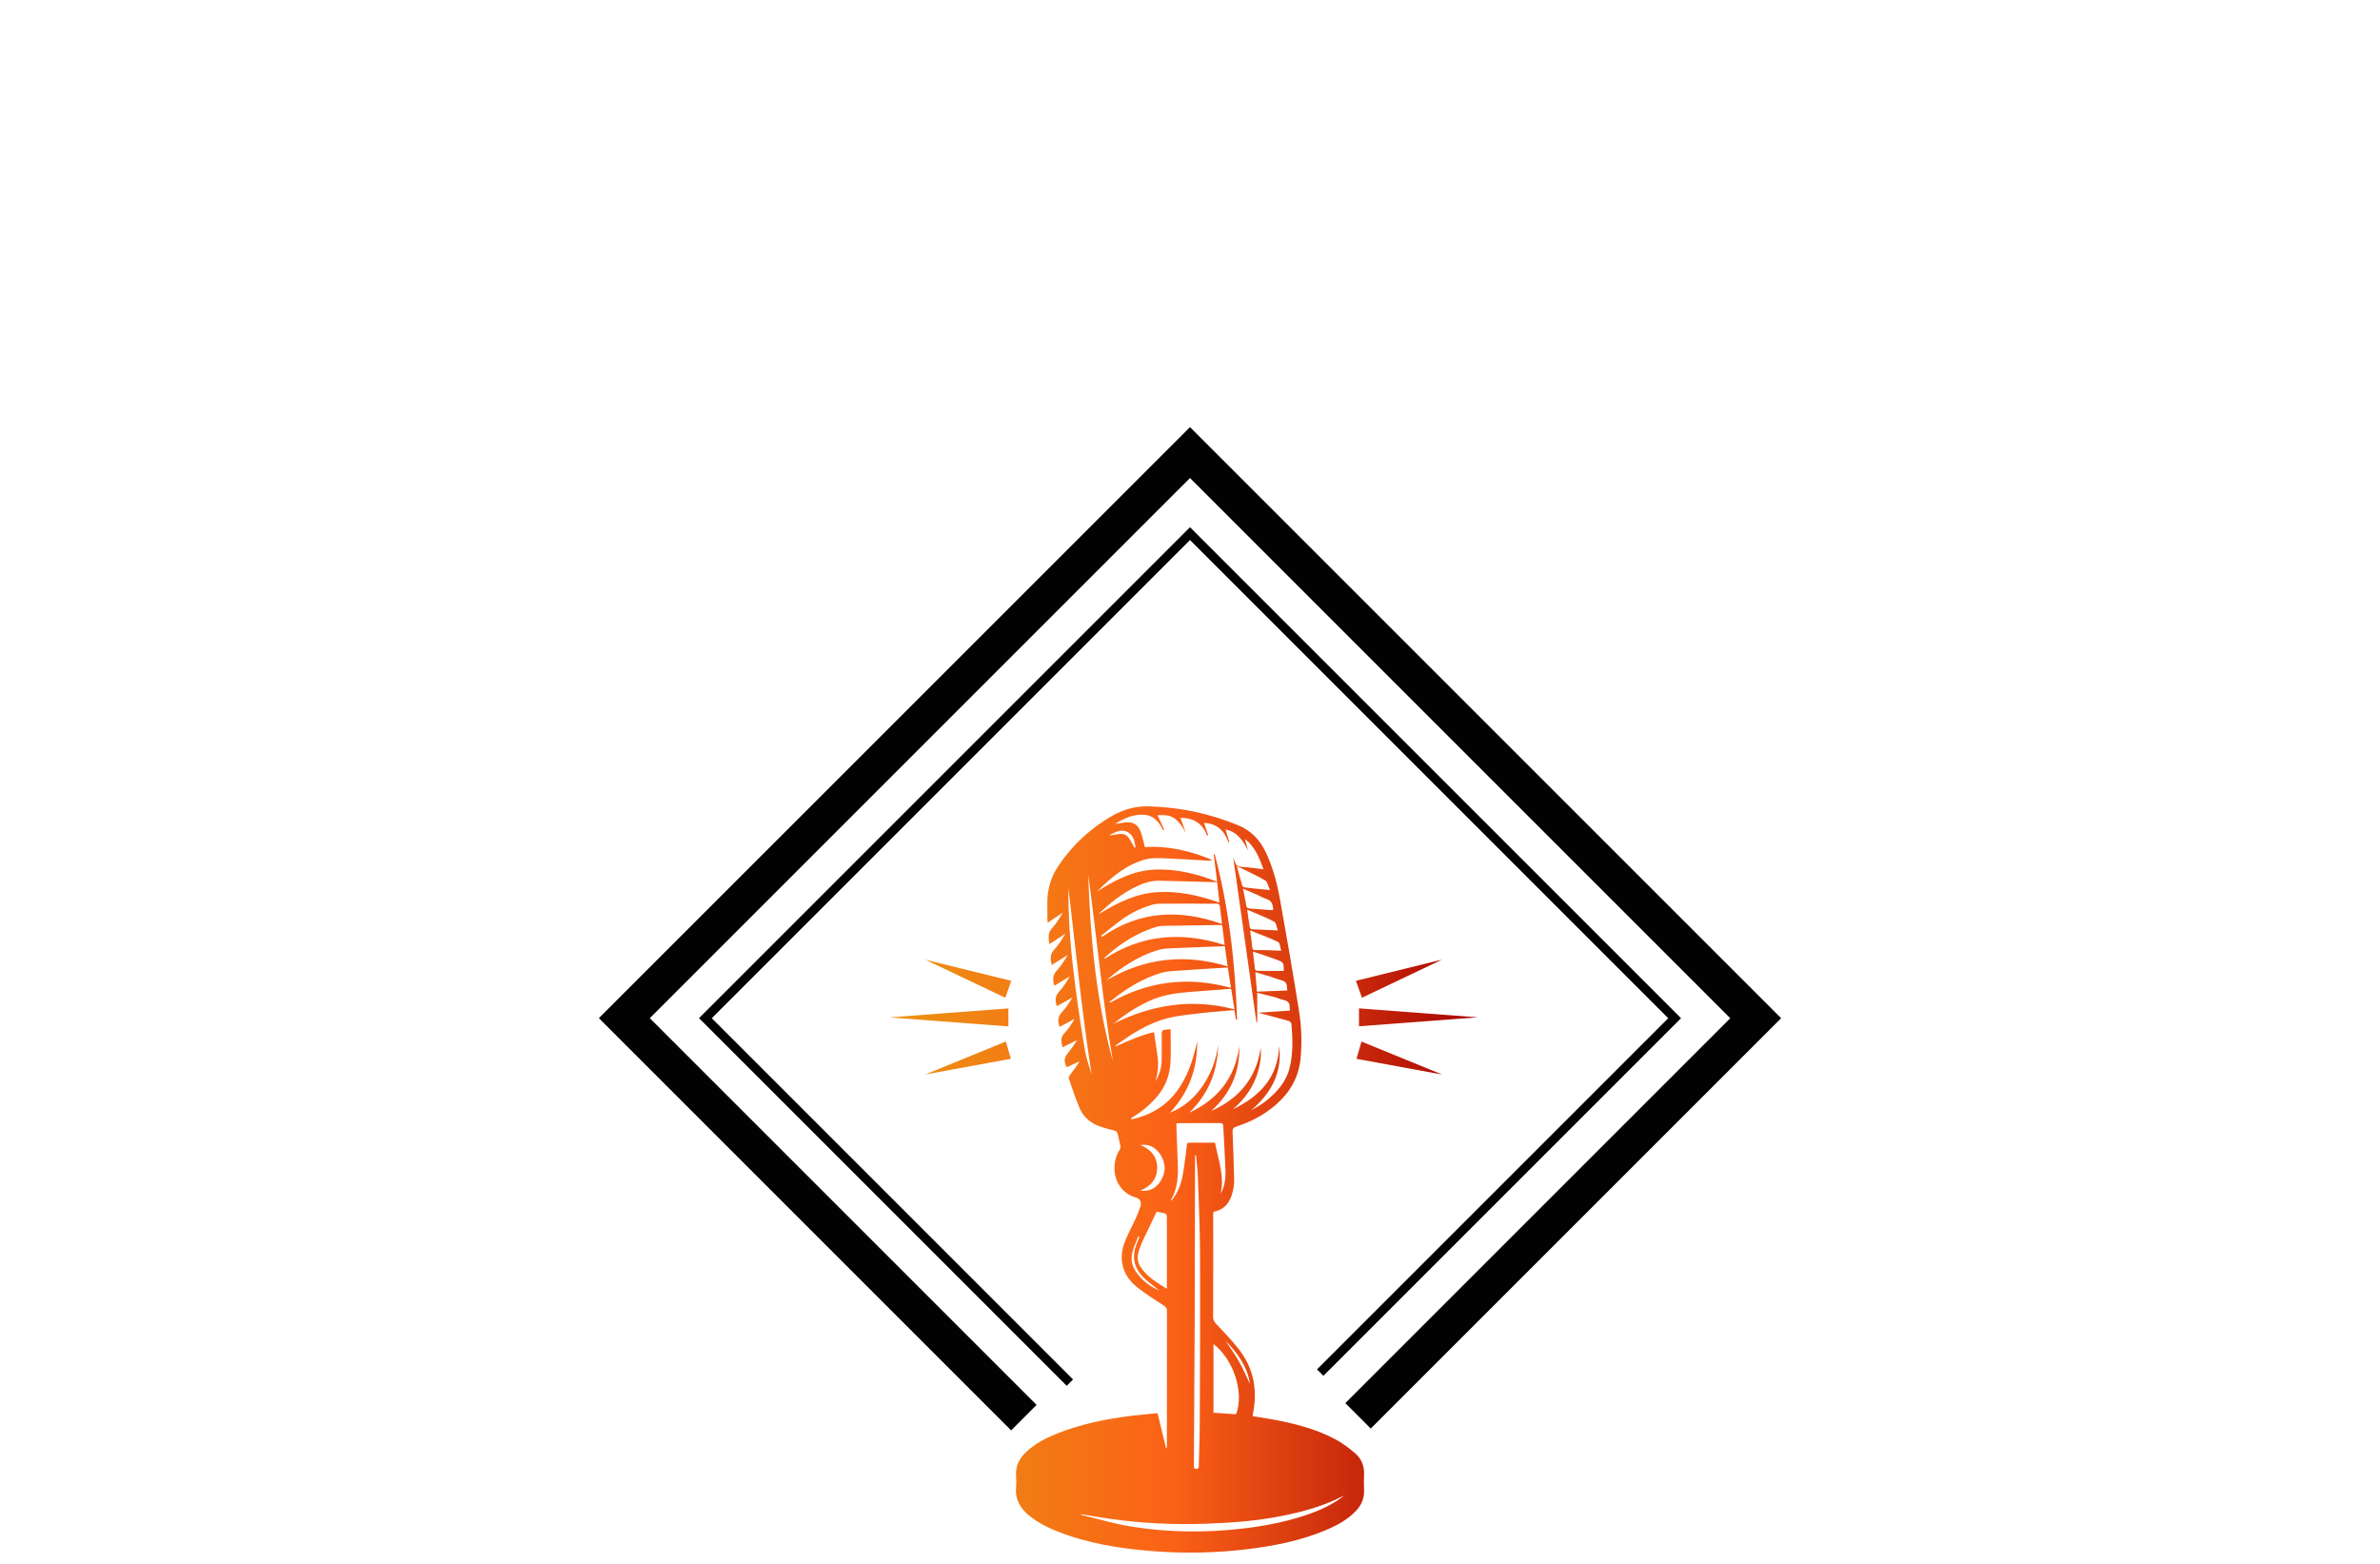 <?xml version="1.0" encoding="utf-8"?>
<!-- Generator: Adobe Illustrator 27.8.1, SVG Export Plug-In . SVG Version: 6.00 Build 0)  -->
<svg version="1.1" id="Layer_1" xmlns="http://www.w3.org/2000/svg" xmlns:xlink="http://www.w3.org/1999/xlink" x="0px" y="0px"
	 viewBox="0 0 350 230" style="enable-background:new 0 0 350 230;" xml:space="preserve">
<style type="text/css">
	.st0{fill:#3DAEB7;}
	.st1{fill:#421B00;}
	.st2{fill:#634900;}
	.st3{fill:#005C68;}
	.st4{fill:#480252;}
	.st5{fill:#2F88FF;}
	.st6{fill:#002E54;}
	.st7{fill:#980000;}
	.st8{fill:#020202;}
	.st9{fill:url(#SVGID_1_);}
</style>
<path class="st8" d="M148.7,210.37l-60.63-60.63L175,62.82l86.93,86.93l-60.35,60.35l-3.74-3.74l56.61-56.61L175,70.3l-79.44,79.44
	l56.88,56.88L148.7,210.37z M157.8,202.88l-53.13-53.13L175,79.42l70.33,70.33l-51.65,51.65l0.94,0.94l52.59-52.59L175,77.54
	l-72.2,72.2l54.07,54.07L157.8,202.88z"/>
<linearGradient id="SVGID_1_" gradientUnits="userSpaceOnUse" x1="127.769" y1="173.468" x2="217.337" y2="173.468">
	<stop  offset="0" style="stop-color:#EA9611"/>
	<stop  offset="0.502" style="stop-color:#FB6117"/>
	<stop  offset="1" style="stop-color:#A70303"/>
</linearGradient>
<path class="st9" d="M147.84,146.74l-11.79-5.61l12.67,3.12L147.84,146.74z M148.29,150.95l-17.49-1.32l17.49-1.32V150.95z
	 M148.66,155.72l-12.6,2.31l11.86-4.85L148.66,155.72z M199.4,144.25l12.67-3.12l-11.78,5.61L199.4,144.25z M199.85,148.3
	l17.49,1.32l-17.49,1.32V148.3z M200.22,153.18l11.86,4.85l-12.6-2.31L200.22,153.18z M155.05,144.97
	c-0.27-0.87-0.26-1.57,0.37-2.24c0.62-0.67,1.11-1.45,1.59-2.27c-0.77,0.48-1.54,0.96-2.35,1.46c-0.2-0.85-0.28-1.57,0.37-2.26
	c0.64-0.69,1.15-1.5,1.64-2.34c-0.76,0.5-1.53,1-2.34,1.53c-0.12-0.85-0.29-1.59,0.35-2.3c0.63-0.69,1.13-1.49,1.62-2.34
	c-0.72,0.49-1.43,0.97-2.21,1.49c-0.03-0.19-0.06-0.32-0.06-0.45c-0.01-0.89-0.02-1.78-0.01-2.67c0.03-1.91,0.56-3.67,1.64-5.26
	c2.07-3.07,4.72-5.52,7.94-7.36c1.66-0.94,3.43-1.42,5.35-1.37c4.54,0.12,8.9,1.05,13.11,2.77c1.93,0.79,3.24,2.17,4.11,4.03
	c1.05,2.24,1.66,4.62,2.09,7.04c0.98,5.43,1.92,10.87,2.78,16.32c0.37,2.3,0.44,4.64,0.21,6.98c-0.28,2.78-1.58,4.97-3.65,6.77
	c-1.69,1.47-3.65,2.49-5.77,3.18c-0.49,0.16-0.59,0.38-0.57,0.85c0.1,2.3,0.18,4.59,0.23,6.89c0.01,0.6-0.06,1.22-0.2,1.81
	c-0.36,1.53-1.15,2.68-2.85,2.99c-0.01,0.17-0.03,0.32-0.03,0.47c0,5.02,0.01,10.03-0.01,15.05c0,0.38,0.14,0.62,0.39,0.9
	c1.16,1.25,2.36,2.47,3.4,3.81c2.16,2.78,2.76,5.95,2.08,9.38c-0.03,0.13-0.04,0.27-0.07,0.44c0.94,0.15,1.84,0.29,2.75,0.45
	c3.3,0.61,6.55,1.4,9.52,3.01c1.03,0.56,1.98,1.29,2.87,2.06c0.9,0.79,1.31,1.86,1.26,3.09c-0.03,0.75-0.04,1.5,0,2.25
	c0.06,1.27-0.43,2.31-1.3,3.19c-1.27,1.29-2.85,2.11-4.5,2.79c-3.59,1.49-7.35,2.23-11.18,2.71c-4.77,0.59-9.55,0.68-14.34,0.29
	c-4.72-0.38-9.37-1.13-13.8-2.89c-1.45-0.57-2.82-1.27-4.05-2.25c-1.34-1.07-2.16-2.38-2.01-4.18c0.05-0.62,0.03-1.25,0-1.88
	c-0.07-1.32,0.47-2.37,1.38-3.26c1.28-1.26,2.84-2.07,4.47-2.74c3.64-1.49,7.46-2.24,11.34-2.71c1.19-0.14,2.38-0.24,3.62-0.36
	c0.43,1.76,0.84,3.46,1.25,5.16c0.03,0,0.06,0,0.08,0c0.02-0.11,0.04-0.21,0.04-0.32c0-6.62,0-13.24,0.01-19.86
	c0-0.41-0.14-0.6-0.48-0.82c-1.31-0.85-2.64-1.69-3.87-2.66c-1.14-0.9-1.98-2.05-2.23-3.55c-0.2-1.21,0.04-2.37,0.51-3.47
	c0.44-1.04,0.98-2.04,1.45-3.07c0.26-0.57,0.5-1.15,0.7-1.74c0.25-0.77-0.02-1.22-0.79-1.44c-1.6-0.45-2.81-1.96-2.98-3.73
	c-0.11-1.16,0.11-2.25,0.74-3.25c0.1-0.16,0.14-0.42,0.1-0.62c-0.1-0.55-0.27-1.08-0.37-1.63c-0.07-0.37-0.25-0.51-0.6-0.59
	c-0.64-0.15-1.28-0.33-1.91-0.54c-1.41-0.46-2.51-1.34-3.1-2.7c-0.61-1.42-1.08-2.89-1.59-4.35c-0.05-0.15,0.05-0.4,0.15-0.55
	c0.48-0.65,0.99-1.28,1.41-2.01c-0.62,0.29-1.25,0.58-1.87,0.86c-0.43-0.75-0.41-1.33,0.07-1.95c0.5-0.65,1-1.29,1.44-2.04
	c-0.7,0.35-1.39,0.69-2.13,1.06c-0.21-0.78-0.35-1.45,0.29-2.1c0.59-0.6,1.04-1.33,1.49-2.09c-0.74,0.39-1.48,0.79-2.21,1.18
	c-0.34-0.86-0.25-1.54,0.37-2.2c0.58-0.62,1.04-1.34,1.5-2.11c-0.75,0.42-1.51,0.85-2.28,1.28c-0.27-0.81-0.29-1.49,0.33-2.15
	c0.61-0.66,1.1-1.43,1.58-2.25C156.6,144.05,155.84,144.5,155.05,144.97z M161.35,131.1c2.63-1.66,5.34-3.1,8.54-3.21
	c3.15-0.11,6.14,0.62,9.1,1.79c-0.17-1.39-0.34-2.71-0.5-4.03c0.05-0.01,0.1-0.01,0.15-0.02c2.1,7.97,3.02,16.09,3.28,24.31
	c-0.06,0.01-0.12,0.02-0.17,0.02c-0.07-0.45-0.14-0.91-0.21-1.38c-0.14,0-0.24-0.01-0.34,0c-1.61,0.15-3.23,0.26-4.84,0.45
	c-1.54,0.18-3.09,0.33-4.59,0.7c-2.87,0.72-5.32,2.3-7.68,4.02c-0.03,0.02-0.03,0.07-0.06,0.17c1.86-0.83,3.66-1.65,5.68-2.13
	c0.19,1.27,0.37,2.47,0.53,3.67c0.16,1.21,0.03,2.4-0.32,3.57c0.57-0.94,0.89-1.95,0.91-3.02c0.04-1.34,0-2.68,0.01-4.02
	c0-0.17,0.1-0.44,0.21-0.48c0.32-0.1,0.66-0.1,1.1-0.15c0,1.69,0.07,3.3-0.02,4.89c-0.1,1.87-0.73,3.57-1.97,5.02
	c-1,1.18-2.17,2.16-3.48,2.97c-0.13,0.08-0.26,0.17-0.38,0.25c0.04,0.04,0.09,0.09,0.13,0.13c6.08-1.35,8.44-5.86,9.63-11.5
	c0.04,4.09-1.26,7.57-4,10.52c2.06-0.81,3.64-2.2,4.86-4.02c1.2-1.79,1.93-3.77,2.22-5.9c-0.08,3.88-1.45,7.2-4.25,9.92
	c4.2-1.93,6.73-5.12,7.36-9.75c0.09,3.82-1.31,6.97-4.14,9.51c4.07-1.81,6.63-4.8,7.29-9.29c0.09,1.2-0.06,2.37-0.4,3.51
	c-0.66,2.21-1.92,4.02-3.68,5.51c3.95-1.88,6.62-4.69,6.8-9.32c0.48,3.97-1.2,6.99-4.13,9.49c0.75-0.41,1.48-0.83,2.13-1.34
	c1.7-1.34,3.09-2.92,3.58-5.11c0.47-2.08,0.4-4.19,0.21-6.29c-0.01-0.16-0.25-0.38-0.42-0.42c-1.42-0.4-2.85-0.77-4.28-1.15
	c-0.01-0.02-0.02-0.04-0.03-0.06c1.5-0.1,2.99-0.2,4.52-0.3c-0.01-0.15-0.05-0.3-0.04-0.45c0.05-0.66-0.27-0.97-0.89-1.11
	c-0.46-0.1-0.89-0.31-1.34-0.43c-0.84-0.22-1.68-0.42-2.54-0.63c0,1.49,0,2.91,0,4.32c-0.04,0-0.08,0.01-0.12,0.01
	c-1.14-8.09-2.28-16.19-3.42-24.24c0.18,0.39,0.27,0.98,0.61,1.21c0.37,0.25,0.97,0.18,1.47,0.24c0.76,0.1,1.53,0.19,2.38,0.3
	c-0.64-1.74-1.27-3.34-2.72-4.46c0.04,0.3,0.14,0.57,0.22,0.85c0.08,0.28,0.15,0.57,0.22,0.85c-0.73-1.43-1.54-2.74-3.3-3.1
	c0.19,0.65,0.37,1.25,0.55,1.85c-0.04,0.02-0.08,0.05-0.12,0.07c-0.59-1.75-1.72-2.8-3.6-2.88c0.2,0.59,0.41,1.18,0.61,1.78
	c-0.05,0.04-0.09,0.07-0.14,0.11c-0.69-1.88-2.08-2.64-3.93-2.64c0.26,0.74,0.52,1.5,0.79,2.26c-1.27-2.56-2.48-2.77-4.16-2.64
	c0.32,0.7,0.65,1.42,0.98,2.14c-0.15,0.05-0.17,0.05-0.18,0.03c-0.06-0.12-0.12-0.25-0.19-0.37c-0.54-0.98-1.33-1.75-2.44-1.86
	c-1.61-0.16-3.05,0.48-4.4,1.32c0.33-0.01,0.64-0.08,0.95-0.13c1.73-0.31,2.51,0.17,2.98,1.85c0.16,0.56,0.29,1.14,0.43,1.7
	c3.51-0.21,6.79,0.57,9.96,1.93c-0.31,0.05-0.62,0.07-0.92,0.05c-1.98-0.11-3.96-0.25-5.95-0.32c-0.97-0.03-1.99-0.1-2.91,0.13
	C165.64,127.13,163.42,129.03,161.35,131.1z M175.88,169.91c-0.05,0.01-0.09,0.01-0.14,0.02c0,0.29,0,0.59,0,0.88
	c-0.02,7.86-0.02,15.71-0.05,23.57c-0.03,7-0.08,14.01-0.12,21.01c0,0.27-0.06,0.63,0.34,0.64c0.45,0.02,0.38-0.36,0.39-0.65
	c0.05-2.32,0.14-4.63,0.14-6.95c0.03-8.08,0.07-16.17,0.03-24.25c-0.02-3.67-0.18-7.35-0.31-11.02
	C176.13,172.08,175.98,170.99,175.88,169.91z M170.09,178.2c-0.66,1.38-1.29,2.69-1.91,4.01c-0.25,0.54-0.48,1.08-0.67,1.64
	c-0.28,0.84-0.3,1.7,0.21,2.47c0.94,1.44,2.37,2.29,3.88,3.22c0-0.3,0-0.49,0-0.67c0-3.17,0-6.34,0-9.51c0-0.87,0-0.87-0.84-1.02
	C170.53,178.3,170.3,178.24,170.09,178.2z M173.01,165.19c0,0.33-0.01,0.57,0,0.81c0.07,1.97,0.17,3.93,0.21,5.9
	c0.02,1.56-0.18,3.1-0.97,4.49c-0.02,0.04-0.01,0.1-0.02,0.24c1.03-1.21,1.49-2.58,1.74-4.01c0.24-1.34,0.37-2.69,0.55-4.04
	c0.03-0.22-0.03-0.52,0.35-0.52c1.25,0,2.5,0,3.81,0c0.46,2.46,1.41,4.87,0.84,7.46c0.46-0.76,0.75-1.99,0.7-3.34
	c-0.08-2.19-0.22-4.38-0.33-6.58c-0.02-0.34-0.15-0.44-0.48-0.43c-1.69,0.01-3.38,0.01-5.07,0.01
	C173.92,165.19,173.49,165.19,173.01,165.19z M197.61,220c-0.06,0.02-0.13,0.03-0.18,0.06c-2.75,1.43-5.7,2.23-8.71,2.85
	c-3.8,0.78-7.65,1.06-11.52,1.19c-4.71,0.16-9.4-0.07-14.07-0.74c-1.41-0.2-2.82-0.45-4.23-0.68c0.08,0.09,0.17,0.13,0.27,0.16
	c2.33,0.56,4.65,1.25,7.01,1.64c5.55,0.92,11.13,0.97,16.72,0.31c3.52-0.42,6.98-1.11,10.31-2.38
	C194.78,221.81,196.28,221.05,197.61,220z M178.45,207.77c1.13,0.08,2.23,0.16,3.32,0.23c1.24-3.14-0.36-8.09-3.32-10.33
	C178.45,201.02,178.45,204.36,178.45,207.77z M163.76,150.56c5.67-2.83,11.54-3.75,17.78-2.11c-0.16-1.03-0.32-2.01-0.48-3.01
	c-0.13,0-0.2,0-0.27,0c-1.96,0.15-3.93,0.3-5.89,0.45c-2.02,0.16-4,0.45-5.88,1.32C167.12,148.09,165.38,149.21,163.76,150.56z
	 M181.03,145.29c-0.16-1.05-0.31-2.01-0.47-3c-2.68,0.17-5.3,0.32-7.92,0.51c-0.64,0.04-1.29,0.11-1.9,0.29
	c-2.71,0.81-5.07,2.27-7.26,4.03c-0.09,0.07-0.2,0.11-0.3,0.16c0.04,0.06,0.07,0.11,0.11,0.17
	C168.88,144.27,174.76,143.57,181.03,145.29z M178.99,129.74c-2.86-0.07-5.64-0.13-8.43-0.21c-1.37-0.04-2.6,0.41-3.79,1.02
	c-1.86,0.95-3.48,2.23-5,3.66c-0.06,0.06-0.1,0.13-0.14,0.2c2.68-1.62,5.4-3.01,8.59-3.2c3.14-0.19,6.11,0.49,9.11,1.54
	C179.22,131.74,179.11,130.78,178.99,129.74z M179.7,135.89c-0.11-0.96-0.2-1.85-0.33-2.74c-0.01-0.1-0.23-0.24-0.36-0.24
	c-2.82-0.01-5.64-0.02-8.46,0c-0.43,0-0.87,0.08-1.28,0.2c-1.58,0.48-3.04,1.21-4.37,2.18c-1,0.73-1.96,1.53-2.93,2.3
	c0.03,0.07,0.05,0.14,0.08,0.21C167.58,133.93,173.49,133.69,179.7,135.89z M180.1,138.99c-0.13-1.02-0.25-1.97-0.37-2.91
	c-0.12-0.02-0.17-0.04-0.22-0.04c-2.72,0.04-5.43,0.07-8.15,0.12c-0.48,0.01-0.99,0.04-1.44,0.19c-2.52,0.81-4.75,2.14-6.75,3.86
	c-0.25,0.22-0.5,0.43-0.75,0.65c0.02,0.04,0.04,0.09,0.05,0.13C167.99,137.4,173.88,136.99,180.1,138.99z M180.12,139.16
	c-2.46,0.09-4.86,0.17-7.26,0.28c-0.83,0.04-1.7,0.03-2.49,0.26c-2.81,0.84-5.24,2.4-7.46,4.29c-0.04,0.03-0.06,0.09-0.09,0.13
	c5.61-3.26,11.49-3.88,17.72-1.99C180.4,141.11,180.26,140.17,180.12,139.16z M163.66,156.06c-1.55-9.1-2.38-18.3-3.63-27.45
	C160.34,137.88,161.18,147.07,163.66,156.06z M160.53,158.02c-1.41-9.08-2.33-18.19-3.39-27.3c-0.02,0.34-0.03,0.68-0.02,1.03
	c0.02,4.45,0.44,8.87,1.01,13.28c0.41,3.16,0.89,6.31,1.42,9.45C159.75,155.67,160.19,156.84,160.53,158.02z M184.84,145.84
	c1.53-0.06,2.99-0.11,4.48-0.17c-0.02-0.17-0.06-0.3-0.06-0.44c0.02-0.61-0.27-0.94-0.86-1.08c-0.54-0.13-1.05-0.35-1.58-0.52
	c-0.71-0.22-1.42-0.42-2.21-0.65C184.69,143.99,184.76,144.9,184.84,145.84z M188.8,142.79c-0.02-1.24-0.03-1.27-1.09-1.66
	c-0.91-0.34-1.84-0.65-2.76-0.96c-0.2-0.07-0.41-0.12-0.69-0.21c0.1,0.92,0.18,1.75,0.3,2.58c0.01,0.1,0.19,0.24,0.3,0.24
	C186.16,142.8,187.46,142.79,188.8,142.79z M181.89,127.38c0.29,1.06,0.53,1.99,0.8,2.9c0.03,0.11,0.25,0.22,0.39,0.24
	c0.59,0.08,1.18,0.13,1.76,0.19c0.58,0.06,1.16,0.12,1.92,0.19c-0.27-0.57-0.35-1.21-0.69-1.41
	C184.77,128.73,183.38,128.12,181.89,127.38z M183.84,136.84c0.13,0.96,0.24,1.73,0.32,2.51c0.03,0.33,0.19,0.38,0.48,0.38
	c0.73-0.01,1.46,0.01,2.19,0.03c0.48,0.01,0.96,0.04,1.58,0.07c-0.16-0.51-0.18-1.16-0.45-1.29
	C186.67,137.91,185.31,137.43,183.84,136.84z M183.41,133.79c0.14,0.99,0.25,1.81,0.39,2.63c0.02,0.09,0.17,0.23,0.27,0.24
	c1.23,0.07,2.45,0.12,3.84,0.18c-0.18-0.49-0.22-1.13-0.51-1.28C186.15,134.9,184.84,134.4,183.41,133.79z M182.8,130.7
	c0.17,0.89,0.34,1.67,0.47,2.45c0.05,0.35,0.21,0.45,0.54,0.47c0.94,0.05,1.87,0.14,2.81,0.21c0.2,0.01,0.4,0.02,0.6,0.03
	c0.01-0.84-0.21-1.44-1.06-1.68c-0.41-0.12-0.79-0.36-1.19-0.54C184.28,131.34,183.59,131.04,182.8,130.7z M167.71,168.4
	c1.51,0.63,2.46,1.67,2.46,3.35c0,1.69-0.97,2.73-2.49,3.36c1.28,0.17,2.27-0.3,2.94-1.32c0.84-1.28,0.87-2.62,0.06-3.93
	C170,168.78,169.05,168.21,167.71,168.4z M167.57,181.88c-0.06-0.02-0.11-0.05-0.17-0.07c-0.29,0.76-0.63,1.51-0.85,2.29
	c-0.27,0.92-0.16,1.84,0.34,2.67c0.82,1.38,2.03,2.31,3.47,2.98c0.01,0.01,0.04-0.03,0.04-0.03c-0.69-0.55-1.41-1.07-2.06-1.67
	c-1.52-1.41-1.98-3.1-1.2-5.07C167.28,182.62,167.43,182.25,167.57,181.88z M166.84,124.68c0.05-0.03,0.1-0.05,0.14-0.08
	c-0.12-0.89-0.3-1.79-1.18-2.24c-0.99-0.51-1.85,0.1-2.72,0.49c0.41-0.01,0.82-0.08,1.22-0.15c1.02-0.17,1.46,0.04,1.97,0.95
	C166.46,123.99,166.65,124.34,166.84,124.68z M180.23,197.2c0.66,1.01,1.38,1.99,1.98,3.05c0.6,1.05,1.07,2.18,1.61,3.3
	C183.44,200.95,181.98,198.98,180.23,197.2z"/>
</svg>
